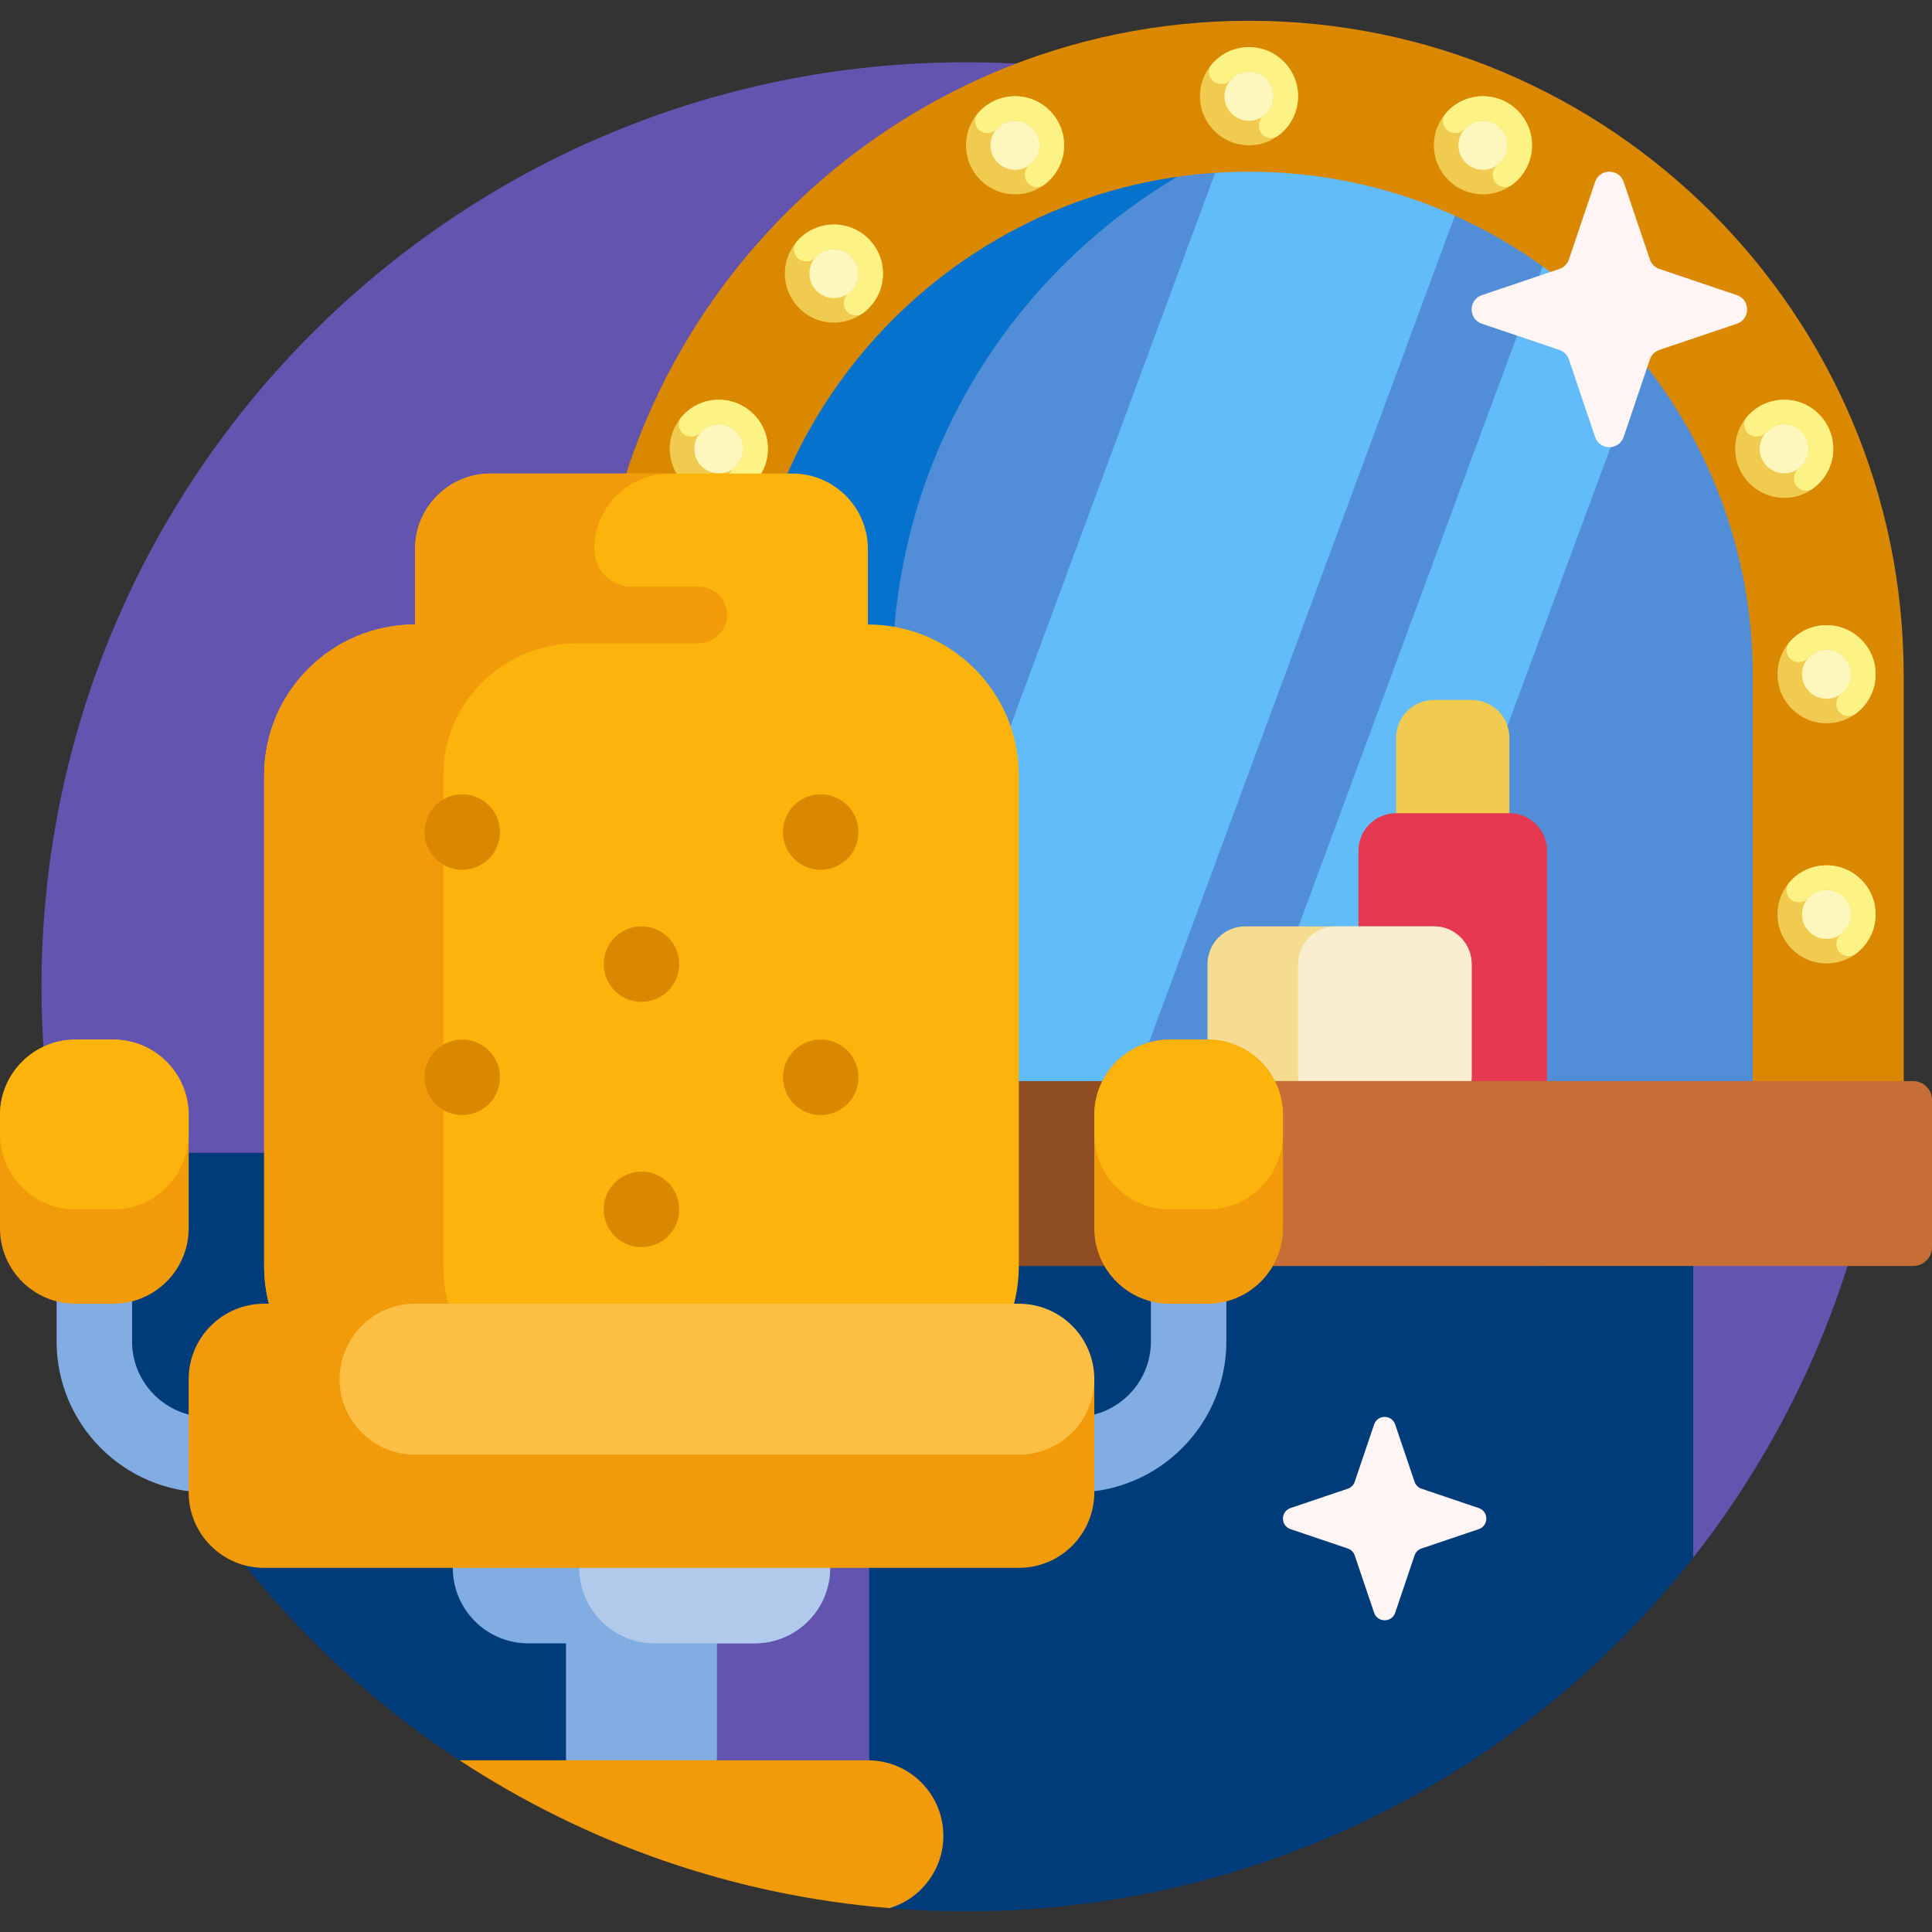 <svg id="Capa_1" enable-background="new 0 0 512 512" height="512" viewBox="0 0 512 512" width="512" xmlns="http://www.w3.org/2000/svg"><rect x="0" y="0" width="512" height="512" fill="#333333" stroke="none"/><g><path d="m19.444 325.5c-5.506-20.402-8.444-41.858-8.444-64 0-135.31 109.69-245 245-245s245 109.69 245 245c0 22.142-2.938 43.598-8.444 64z" fill="#6354b0"/><path d="m497.06 305.5c-20.729 114.311-120.771 201-241.06 201-6.831 0-13.597-.281-20.286-.829v-1.314c0-20.908-16.949-37.857-37.857-37.857h-76.07c-55.036-36.105-94.656-93.776-106.846-161z" fill="#003c79"/><path d="m185.663 485.5v-169h44.673v164.285c-14.459 2.743-29.391 4.352-44.673 4.715zm307.733-163.202v-5.798h-44.673v96.286c20.709-26.344 36.133-57.04 44.673-90.488z" fill="#6354b0"/><path d="m177.5 325.5v-146.5c0-84.64 68.86-153.5 153.5-153.5s153.5 68.86 153.5 153.5v146.5z" fill="#528ed7"/><path d="m236.5 179v146.5h-59v-146.5c0-84.64 68.86-153.5 153.5-153.5 10.088 0 19.951.979 29.5 2.845-70.575 13.793-124 76.102-124 150.655z" fill="#0573cd"/><path d="m393.701 35.115-100.62 271.985-59.555-22.032 100.62-271.985zm24.854 9.194-100.62 271.985 31.419 11.623 100.62-271.985z" fill="#63bcfa"/><path d="m157.5 305.5v-126.5c0-95.668 77.832-173.5 173.5-173.5s173.5 77.832 173.5 173.5v126.5h-40v-126.5c0-73.612-59.888-133.5-133.5-133.5s-133.5 59.888-133.5 133.5v126.5z" fill="#d98800"/><path d="m344 25.5c0 7.18-5.82 13-13 13s-13-5.82-13-13 5.82-13 13-13 13 5.82 13 13zm127.06 153.179c0 7.18 5.82 13 13 13s13-5.82 13-13-5.82-13-13-13-13 5.821-13 13zm13 50.642c-7.18 0-13 5.82-13 13s5.82 13 13 13 13-5.82 13-13-5.821-13-13-13zm-215.06-203.821c-7.18 0-13 5.82-13 13s5.82 13 13 13 13-5.82 13-13-5.82-13-13-13zm124 0c-7.18 0-13 5.82-13 13s5.82 13 13 13 13-5.82 13-13-5.82-13-13-13zm-172 34c-7.18 0-13 5.82-13 13s5.82 13 13 13 13-5.82 13-13-5.82-13-13-13zm-30.5 46.434c-7.18 0-13 5.82-13 13s5.82 13 13 13 13-5.82 13-13-5.82-13-13-13zm295.333 13c0-7.18-5.82-13-13-13s-13 5.82-13 13 5.82 13 13 13 13-5.82 13-13z" fill="#f1ca50"/><path d="m337.5 25.5c0 3.59-2.91 6.5-6.5 6.5s-6.5-2.91-6.5-6.5 2.91-6.5 6.5-6.5 6.5 2.91 6.5 6.5zm146.56 159.679c3.59 0 6.5-2.91 6.5-6.5s-2.91-6.5-6.5-6.5-6.5 2.91-6.5 6.5 2.91 6.5 6.5 6.5zm0 50.642c-3.59 0-6.5 2.91-6.5 6.5s2.91 6.5 6.5 6.5 6.5-2.91 6.5-6.5-2.911-6.5-6.5-6.5zm-215.06-203.821c-3.59 0-6.5 2.91-6.5 6.5s2.91 6.5 6.5 6.5 6.5-2.91 6.5-6.5-2.91-6.5-6.5-6.5zm124 0c-3.59 0-6.5 2.91-6.5 6.5s2.91 6.5 6.5 6.5 6.5-2.91 6.5-6.5-2.91-6.5-6.5-6.5zm-172 34c-3.59 0-6.5 2.91-6.5 6.5s2.91 6.5 6.5 6.5 6.5-2.91 6.5-6.5-2.91-6.5-6.5-6.5zm-30.5 46.434c-3.59 0-6.5 2.91-6.5 6.5s2.91 6.5 6.5 6.5 6.5-2.91 6.5-6.5-2.91-6.5-6.5-6.5zm282.333 0c-3.59 0-6.5 2.91-6.5 6.5s2.91 6.5 6.5 6.5 6.5-2.91 6.5-6.5-2.91-6.5-6.5-6.5z" fill="#fdf7bd"/><path d="m343.922 24.053c.527 4.88-1.649 9.291-5.219 11.92-2.113 1.557-5.103.01-5.103-2.614 0-1.024.442-2.023 1.265-2.633 1.823-1.35 2.914-3.631 2.572-6.14-.4-2.934-2.846-5.271-5.793-5.555-2.171-.209-4.149.651-5.471 2.115-.613.679-1.457 1.104-2.372 1.104h-.233c-2.724 0-4.179-3.204-2.394-5.263 2.701-3.115 6.858-4.932 11.413-4.393 5.933.703 10.693 5.519 11.335 11.459zm130.312 146.114c-1.785 2.058-.33 5.263 2.394 5.263h.233c.915 0 1.759-.425 2.372-1.104 1.322-1.464 3.3-2.324 5.471-2.115 2.947.284 5.393 2.621 5.793 5.554.342 2.509-.75 4.79-2.572 6.14-.823.61-1.265 1.609-1.265 2.633 0 2.624 2.99 4.171 5.103 2.614 3.569-2.63 5.746-7.04 5.219-11.92-.642-5.94-5.401-10.756-11.334-11.459-4.555-.539-8.713 1.279-11.414 4.394zm11.413 59.248c-4.554-.539-8.712 1.278-11.413 4.393-1.785 2.058-.33 5.263 2.394 5.263h.233c.915 0 1.759-.425 2.372-1.104 1.322-1.464 3.3-2.324 5.471-2.115 2.947.284 5.393 2.621 5.793 5.555.342 2.509-.75 4.79-2.572 6.14-.823.61-1.265 1.609-1.265 2.633 0 2.624 2.99 4.171 5.103 2.614 3.569-2.63 5.746-7.04 5.219-11.92-.642-5.94-5.402-10.757-11.335-11.459zm-215.06-203.821c-4.554-.539-8.712 1.278-11.413 4.393-1.785 2.058-.33 5.263 2.394 5.263h.233c.915 0 1.759-.425 2.372-1.104 1.322-1.464 3.3-2.324 5.471-2.115 2.947.284 5.393 2.621 5.793 5.555.342 2.509-.75 4.79-2.572 6.14-.823.61-1.265 1.609-1.265 2.633 0 2.624 2.99 4.171 5.103 2.614 3.569-2.63 5.746-7.04 5.219-11.92-.642-5.94-5.402-10.756-11.335-11.459zm124 0c-4.554-.539-8.712 1.278-11.413 4.393-1.785 2.058-.33 5.263 2.394 5.263h.233c.915 0 1.759-.425 2.372-1.104 1.322-1.464 3.3-2.324 5.471-2.115 2.947.284 5.393 2.621 5.793 5.555.342 2.509-.75 4.79-2.572 6.14-.823.61-1.265 1.609-1.265 2.633 0 2.624 2.99 4.171 5.103 2.614 3.569-2.63 5.746-7.04 5.219-11.92-.642-5.94-5.402-10.756-11.335-11.459zm-172 34c-4.554-.539-8.712 1.278-11.413 4.393-1.785 2.058-.33 5.263 2.394 5.263h.233c.915 0 1.759-.425 2.372-1.104 1.322-1.464 3.3-2.324 5.471-2.115 2.947.284 5.393 2.621 5.793 5.555.342 2.509-.75 4.79-2.572 6.14-.823.61-1.265 1.609-1.265 2.633 0 2.624 2.99 4.171 5.103 2.614 3.569-2.63 5.746-7.04 5.219-11.92-.642-5.94-5.402-10.756-11.335-11.459zm-30.5 46.434c-4.554-.539-8.712 1.278-11.413 4.393-1.785 2.058-.33 5.263 2.394 5.263h.233c.915 0 1.759-.425 2.372-1.104 1.322-1.464 3.3-2.324 5.471-2.115 2.947.284 5.393 2.621 5.793 5.554.342 2.509-.75 4.79-2.572 6.14-.823.61-1.265 1.609-1.265 2.633 0 2.624 2.99 4.171 5.103 2.614 3.569-2.63 5.746-7.04 5.219-11.92-.642-5.939-5.402-10.755-11.335-11.458zm287.184 11.992c.342 2.509-.75 4.79-2.572 6.14-.823.61-1.265 1.609-1.265 2.633 0 2.624 2.99 4.171 5.103 2.614 3.569-2.63 5.746-7.04 5.219-11.92-.641-5.94-5.401-10.756-11.334-11.459-4.554-.539-8.712 1.278-11.413 4.393-1.785 2.058-.33 5.263 2.394 5.263h.233c.915 0 1.759-.425 2.372-1.104 1.322-1.464 3.3-2.324 5.471-2.115 2.946.284 5.392 2.621 5.792 5.555z" fill="#fdf385"/><path d="m390 265.5h-10c-5.523 0-10-4.477-10-10v-60c0-5.523 4.477-10 10-10h10c5.523 0 10 4.477 10 10v60c0 5.523-4.477 10-10 10z" fill="#f1ca50"/><path d="m400 295.5h-30c-5.523 0-10-4.477-10-10v-60c0-5.523 4.477-10 10-10h30c5.523 0 10 4.477 10 10v60c0 5.523-4.477 10-10 10z" fill="#e43950"/><path d="m380 295.5h-50c-5.523 0-10-4.477-10-10v-30c0-5.523 4.477-10 10-10h50c5.523 0 10 4.477 10 10v30c0 5.523-4.477 10-10 10z" fill="#f5dc90"/><path d="m380 295.5h-26c-5.523 0-10-4.477-10-10v-30c0-5.523 4.477-10 10-10h26c5.523 0 10 4.477 10 10v30c0 5.523-4.477 10-10 10z" fill="#f9eecf"/><path d="m407.807 335.5h-252.807c-2.761 0-5-2.239-5-5v-39c0-2.761 2.239-5 5-5h252.807c2.761 0 5 2.239 5 5v39c0 2.761-2.239 5-5 5z" fill="#8f4d24"/><path d="m507 335.5h-188.386c-2.761 0-5-2.239-5-5v-39c0-2.761 2.239-5 5-5h188.386c2.761 0 5 2.239 5 5v39c0 2.761-2.239 5-5 5z" fill="#c76d36"/><path d="m325 305.5v50c0 22.056-17.944 40-40 40h-67.676c1.702 2.942 2.676 6.357 2.676 10v10c0 11.046-8.954 20-20 20h-10v30c0 11.046-8.954 20-20 20s-20-8.954-20-20v-30h-10c-11.046 0-20-8.954-20-20v-10c0-3.643.974-7.058 2.676-10h-67.676c-22.056 0-40-17.944-40-40v-50c0-5.523 4.477-10 10-10s10 4.477 10 10v50c0 11.028 8.972 20 20 20h230c11.028 0 20-8.972 20-20v-50c0-5.523 4.477-10 10-10s10 4.477 10 10z" fill="#81ade2"/><path d="m200 435.5h-26.5c-11.046 0-20-8.954-20-20v-10c0-11.046 8.954-20 20-20h26.5c11.046 0 20 8.954 20 20v10c0 11.046-8.954 20-20 20z" fill="#b1c9eb"/><path d="m50 325.5c0 11.046-8.954 20-20 20h-10c-11.046 0-20-8.954-20-20v-30c0-11.046 8.954-20 20-20h10c11.046 0 20 8.954 20 20zm270-50h-10c-11.046 0-20 8.954-20 20v30c0 11.046 8.954 20 20 20h10c11.046 0 20-8.954 20-20v-30c0-11.046-8.954-20-20-20z" fill="#f19b0b"/><path d="m50 295.5v5c0 11.046-8.954 20-20 20h-10c-11.046 0-20-8.954-20-20v-5c0-11.046 8.954-20 20-20h10c11.046 0 20 8.954 20 20zm270-20h-10c-11.046 0-20 8.954-20 20v5c0 11.046 8.954 20 20 20h10c11.046 0 20-8.954 20-20v-5c0-11.046-8.954-20-20-20z" fill="#fcb30b"/><path d="m270 205.5v130c0 22.091-17.909 40-40 40h-120c-22.091 0-40-17.909-40-40v-130c0-22.091 17.909-40 40-40v-20c0-11.046 8.954-20 20-20h80c11.046 0 20 8.954 20 20v20c22.091 0 40 17.909 40 40z" fill="#fcb30b"/><path d="m118.189 359.788.572-14.288c-.823-3.196-1.26-6.547-1.26-10v-130c0-.538.011-1.073.032-1.606.741-18.772 16.643-33.394 35.43-33.394h31.913c4.107 0 7.688-3.165 7.811-7.269.127-4.247-3.278-7.731-7.497-7.731h-17.69c-5.523 0-10-4.477-10-10 0-11.046 8.954-20 20-20h-47.5c-11.046 0-20 8.954-20 20v20c-22.091 0-40 17.909-40 40v130c0 3.453.438 6.804 1.26 10h-1.26c-11.046 0-20 8.954-20 20v30c0 11.046 8.954 20 20 20h200c11.046 0 20-8.954 20-20v-30c0-11.046-160.766-5.712-171.811-5.712zm131.811 126.712c0 9.06-6.025 16.713-14.286 19.172-41.835-3.429-80.692-17.368-113.928-39.172h108.214c11.046 0 20 8.954 20 20z" fill="#f19b0b"/><path d="m270 385.5h-160c-11.046 0-20-8.954-20-20 0-11.046 8.954-20 20-20h160c11.046 0 20 8.954 20 20 0 11.046-8.954 20-20 20z" fill="#fdbf43"/><path d="m132.5 220.5c0 5.523-4.477 10-10 10s-10-4.477-10-10 4.477-10 10-10 10 4.477 10 10zm85 10c5.523 0 10-4.477 10-10s-4.477-10-10-10-10 4.477-10 10 4.477 10 10 10zm-47.5 15c-5.523 0-10 4.477-10 10s4.477 10 10 10 10-4.477 10-10-4.477-10-10-10zm-47.5 30c-5.523 0-10 4.477-10 10s4.477 10 10 10 10-4.477 10-10-4.477-10-10-10zm95 0c-5.523 0-10 4.477-10 10s4.477 10 10 10 10-4.477 10-10-4.477-10-10-10zm-47.5 35c-5.523 0-10 4.477-10 10s4.477 10 10 10 10-4.477 10-10-4.477-10-10-10z" fill="#d98800"/><path d="m422.714 115.787-6.941-20.544c-.399-1.182-1.327-2.11-2.509-2.509l-20.544-6.941c-3.626-1.225-3.626-6.354 0-7.579l20.544-6.941c1.182-.399 2.11-1.327 2.509-2.509l6.941-20.544c1.225-3.626 6.354-3.626 7.579 0l6.941 20.544c.399 1.182 1.327 2.11 2.509 2.509l20.544 6.941c3.626 1.225 3.626 6.354 0 7.579l-20.544 6.941c-1.182.399-2.11 1.327-2.509 2.509l-6.941 20.544c-1.225 3.626-6.354 3.626-7.579 0zm-52.973 311.593 5.123-15.164c.295-.872.98-1.557 1.852-1.852l15.164-5.123c2.677-.904 2.677-4.69 0-5.594l-15.164-5.123c-.872-.295-1.557-.98-1.852-1.852l-5.123-15.164c-.904-2.677-4.69-2.677-5.594 0l-5.123 15.164c-.295.872-.98 1.557-1.852 1.852l-15.164 5.123c-2.677.904-2.677 4.69 0 5.594l15.164 5.123c.872.295 1.557.98 1.852 1.852l5.123 15.164c.904 2.676 4.689 2.676 5.594 0z" fill="#fff5f5"/></g></svg>